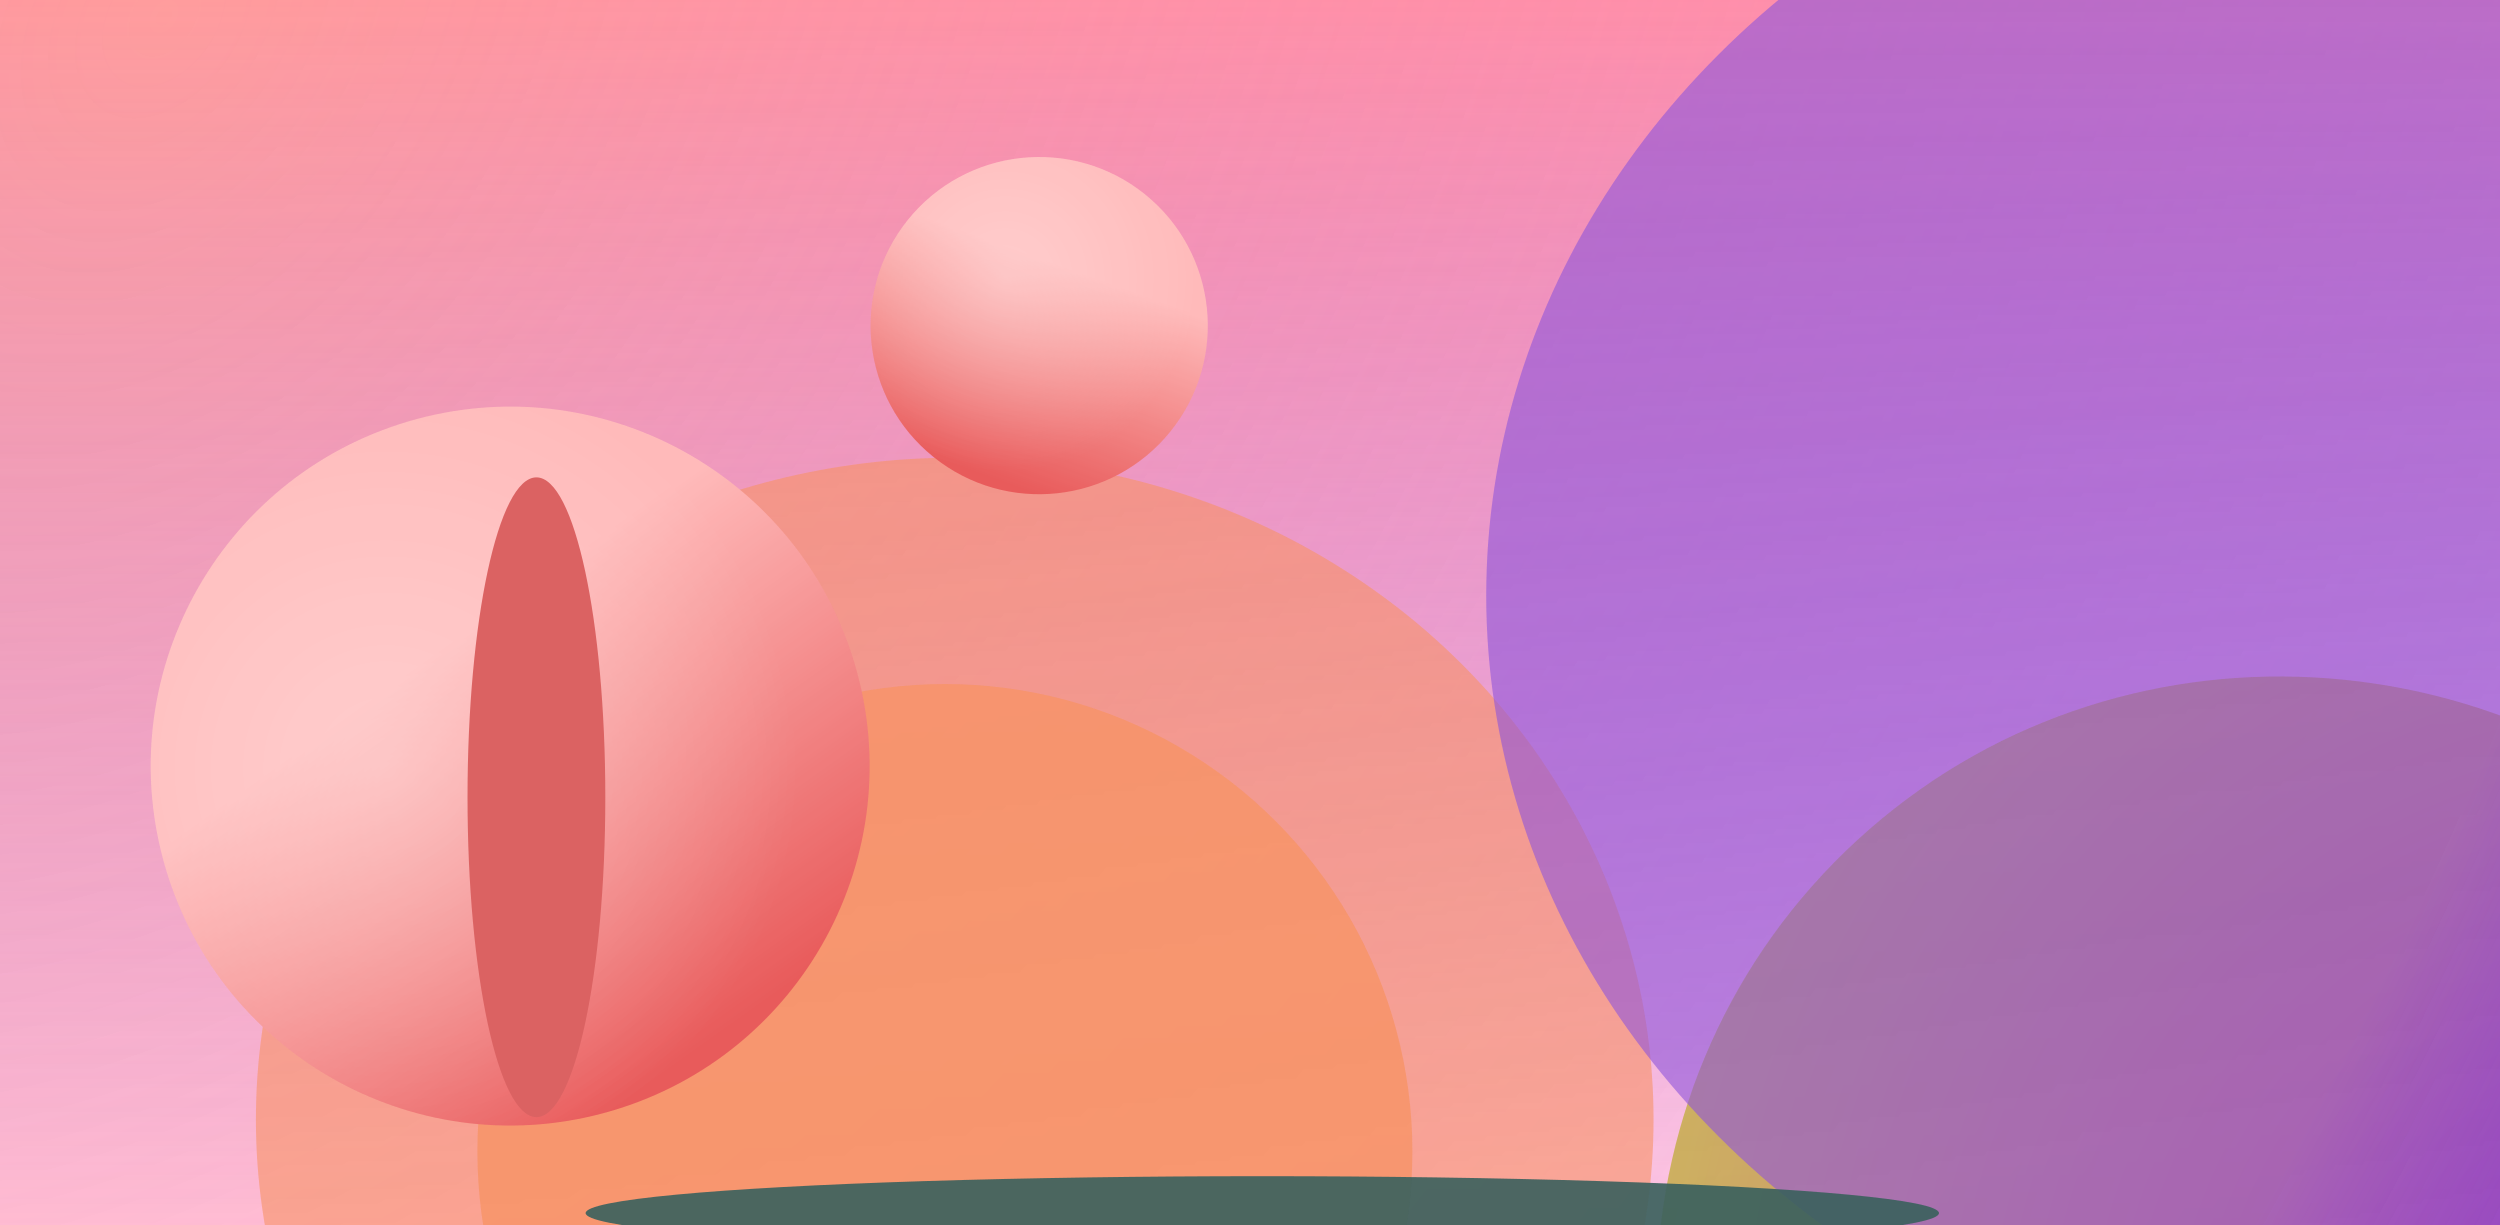 <svg width="508" height="249" viewBox="0 0 508 249" fill="none" xmlns="http://www.w3.org/2000/svg">
<g clip-path="url(#clip0_616_2274)" filter="url(#filter0_b_616_2274)">
<rect width="508" height="249" fill="url(#paint0_linear_616_2274)"/>
<g filter="url(#filter1_b_616_2274)">
<rect width="508" height="293" fill="url(#paint1_radial_616_2274)" fill-opacity="0.8"/>
<rect x="-0.5" y="-0.5" width="509" height="294" stroke="url(#paint2_linear_616_2274)" stroke-opacity="0.3" style="mix-blend-mode:overlay"/>
</g>
<path d="M554.547 363.679C502.381 411.54 420.449 407.13 371.547 353.83C322.644 300.529 325.288 218.521 377.454 170.66C429.619 122.799 511.551 127.209 560.454 180.509C609.356 233.81 606.712 315.818 554.547 363.679Z" fill="url(#paint3_diamond_616_2274)" fill-opacity="0.8"/>
<g filter="url(#filter2_f_616_2274)">
<ellipse cx="194" cy="227.5" rx="142" ry="134.5" fill="#F59259" fill-opacity="0.6"/>
</g>
<g filter="url(#filter3_f_616_2274)">
<circle cx="192" cy="234" r="95" fill="#F59259" fill-opacity="0.8"/>
</g>
<g filter="url(#filter4_f_616_2274)">
<ellipse cx="493" cy="121" rx="191" ry="167" fill="#7044EC" fill-opacity="0.6"/>
</g>
<circle cx="211.165" cy="66.165" r="34.262" transform="rotate(38.745 211.165 66.165)" fill="url(#paint4_linear_616_2274)"/>
<circle cx="211.165" cy="66.165" r="34.262" transform="rotate(38.745 211.165 66.165)" fill="url(#paint5_radial_616_2274)" fill-opacity="0.4"/>
<circle cx="103.67" cy="155.67" r="73.028" transform="rotate(-16.457 103.67 155.67)" fill="url(#paint6_linear_616_2274)"/>
<circle cx="103.67" cy="155.67" r="73.028" transform="rotate(-16.457 103.67 155.67)" fill="url(#paint7_radial_616_2274)" fill-opacity="0.4"/>
<g filter="url(#filter5_f_616_2274)">
<ellipse cx="256.5" cy="246.5" rx="137.5" ry="7.5" fill="#08534E" fill-opacity="0.92"/>
</g>
<g filter="url(#filter6_f_616_2274)">
<ellipse cx="109" cy="162" rx="14" ry="65" fill="#D15454"/>
</g>
<g filter="url(#filter7_b_616_2274)">
<rect width="508" height="249" fill="url(#paint8_radial_616_2274)" fill-opacity="0.3"/>
</g>
</g>
<defs>
<filter id="filter0_b_616_2274" x="-10" y="-10" width="528" height="269" filterUnits="userSpaceOnUse" color-interpolation-filters="sRGB">
<feFlood flood-opacity="0" result="BackgroundImageFix"/>
<feGaussianBlur in="BackgroundImageFix" stdDeviation="5"/>
<feComposite in2="SourceAlpha" operator="in" result="effect1_backgroundBlur_616_2274"/>
<feBlend mode="normal" in="SourceGraphic" in2="effect1_backgroundBlur_616_2274" result="shape"/>
</filter>
<filter id="filter1_b_616_2274" x="-13" y="-13" width="534" height="319" filterUnits="userSpaceOnUse" color-interpolation-filters="sRGB">
<feFlood flood-opacity="0" result="BackgroundImageFix"/>
<feGaussianBlur in="BackgroundImageFix" stdDeviation="6"/>
<feComposite in2="SourceAlpha" operator="in" result="effect1_backgroundBlur_616_2274"/>
<feBlend mode="normal" in="SourceGraphic" in2="effect1_backgroundBlur_616_2274" result="shape"/>
</filter>
<filter id="filter2_f_616_2274" x="-98" y="-57" width="584" height="569" filterUnits="userSpaceOnUse" color-interpolation-filters="sRGB">
<feFlood flood-opacity="0" result="BackgroundImageFix"/>
<feBlend mode="normal" in="SourceGraphic" in2="BackgroundImageFix" result="shape"/>
<feGaussianBlur stdDeviation="75" result="effect1_foregroundBlur_616_2274"/>
</filter>
<filter id="filter3_f_616_2274" x="-103" y="-61" width="590" height="590" filterUnits="userSpaceOnUse" color-interpolation-filters="sRGB">
<feFlood flood-opacity="0" result="BackgroundImageFix"/>
<feBlend mode="normal" in="SourceGraphic" in2="BackgroundImageFix" result="shape"/>
<feGaussianBlur stdDeviation="100" result="effect1_foregroundBlur_616_2274"/>
</filter>
<filter id="filter4_f_616_2274" x="152" y="-196" width="682" height="634" filterUnits="userSpaceOnUse" color-interpolation-filters="sRGB">
<feFlood flood-opacity="0" result="BackgroundImageFix"/>
<feBlend mode="normal" in="SourceGraphic" in2="BackgroundImageFix" result="shape"/>
<feGaussianBlur stdDeviation="75" result="effect1_foregroundBlur_616_2274"/>
</filter>
<filter id="filter5_f_616_2274" x="79" y="199" width="355" height="95" filterUnits="userSpaceOnUse" color-interpolation-filters="sRGB">
<feFlood flood-opacity="0" result="BackgroundImageFix"/>
<feBlend mode="normal" in="SourceGraphic" in2="BackgroundImageFix" result="shape"/>
<feGaussianBlur stdDeviation="20" result="effect1_foregroundBlur_616_2274"/>
</filter>
<filter id="filter6_f_616_2274" x="40" y="42" width="138" height="240" filterUnits="userSpaceOnUse" color-interpolation-filters="sRGB">
<feFlood flood-opacity="0" result="BackgroundImageFix"/>
<feBlend mode="normal" in="SourceGraphic" in2="BackgroundImageFix" result="shape"/>
<feGaussianBlur stdDeviation="27.5" result="effect1_foregroundBlur_616_2274"/>
</filter>
<filter id="filter7_b_616_2274" x="-12" y="-12" width="532" height="273" filterUnits="userSpaceOnUse" color-interpolation-filters="sRGB">
<feFlood flood-opacity="0" result="BackgroundImageFix"/>
<feGaussianBlur in="BackgroundImageFix" stdDeviation="6"/>
<feComposite in2="SourceAlpha" operator="in" result="effect1_backgroundBlur_616_2274"/>
<feBlend mode="normal" in="SourceGraphic" in2="effect1_backgroundBlur_616_2274" result="shape"/>
</filter>
<linearGradient id="paint0_linear_616_2274" x1="254" y1="0" x2="254" y2="249" gradientUnits="userSpaceOnUse">
<stop stop-color="#FFA5A5"/>
<stop offset="1" stop-color="#6952F4" stop-opacity="0"/>
</linearGradient>
<radialGradient id="paint1_radial_616_2274" cx="0" cy="0" r="1" gradientUnits="userSpaceOnUse" gradientTransform="translate(33.619 8.005) rotate(34.03) scale(572.195 868.601)">
<stop stop-color="#FF9898" stop-opacity="0.7"/>
<stop offset="1" stop-color="#FB19F2" stop-opacity="0.1"/>
</radialGradient>
<linearGradient id="paint2_linear_616_2274" x1="254" y1="0" x2="254" y2="293" gradientUnits="userSpaceOnUse">
<stop stop-color="#FFDCDC"/>
<stop offset="1" stop-color="#FEE2E2" stop-opacity="0"/>
</linearGradient>
<radialGradient id="paint3_diamond_616_2274" cx="0" cy="0" r="1" gradientUnits="userSpaceOnUse" gradientTransform="translate(544.697 282.623) rotate(149.752) scale(213.186 217.41)">
<stop stop-color="#B31762"/>
<stop offset="1" stop-color="#B2B529"/>
</radialGradient>
<linearGradient id="paint4_linear_616_2274" x1="196.379" y1="57.51" x2="211.165" y2="100.427" gradientUnits="userSpaceOnUse">
<stop stop-color="#FFC4C4"/>
<stop offset="1" stop-color="#E24B4B"/>
</linearGradient>
<radialGradient id="paint5_radial_616_2274" cx="0" cy="0" r="1" gradientUnits="userSpaceOnUse" gradientTransform="translate(199.796 62.968) rotate(73.117) scale(39.146)">
<stop stop-color="white"/>
<stop offset="1" stop-color="white" stop-opacity="0"/>
</radialGradient>
<linearGradient id="paint6_linear_616_2274" x1="72.153" y1="137.221" x2="103.67" y2="228.697" gradientUnits="userSpaceOnUse">
<stop stop-color="#FFC4C4"/>
<stop offset="1" stop-color="#E24B4B"/>
</linearGradient>
<radialGradient id="paint7_radial_616_2274" cx="0" cy="0" r="1" gradientUnits="userSpaceOnUse" gradientTransform="translate(79.438 148.855) rotate(73.117) scale(83.438)">
<stop stop-color="white"/>
<stop offset="1" stop-color="white" stop-opacity="0"/>
</radialGradient>
<radialGradient id="paint8_radial_616_2274" cx="0" cy="0" r="1" gradientUnits="userSpaceOnUse" gradientTransform="translate(33.619 6.803) rotate(29.85) scale(546.738 772.533)">
<stop offset="0.891" stop-color="#FF9898" stop-opacity="0.7"/>
<stop offset="1" stop-color="#FB19F2" stop-opacity="0.1"/>
</radialGradient>
<clipPath id="clip0_616_2274">
<rect width="508" height="249" fill="white"/>
</clipPath>
</defs>
</svg>
